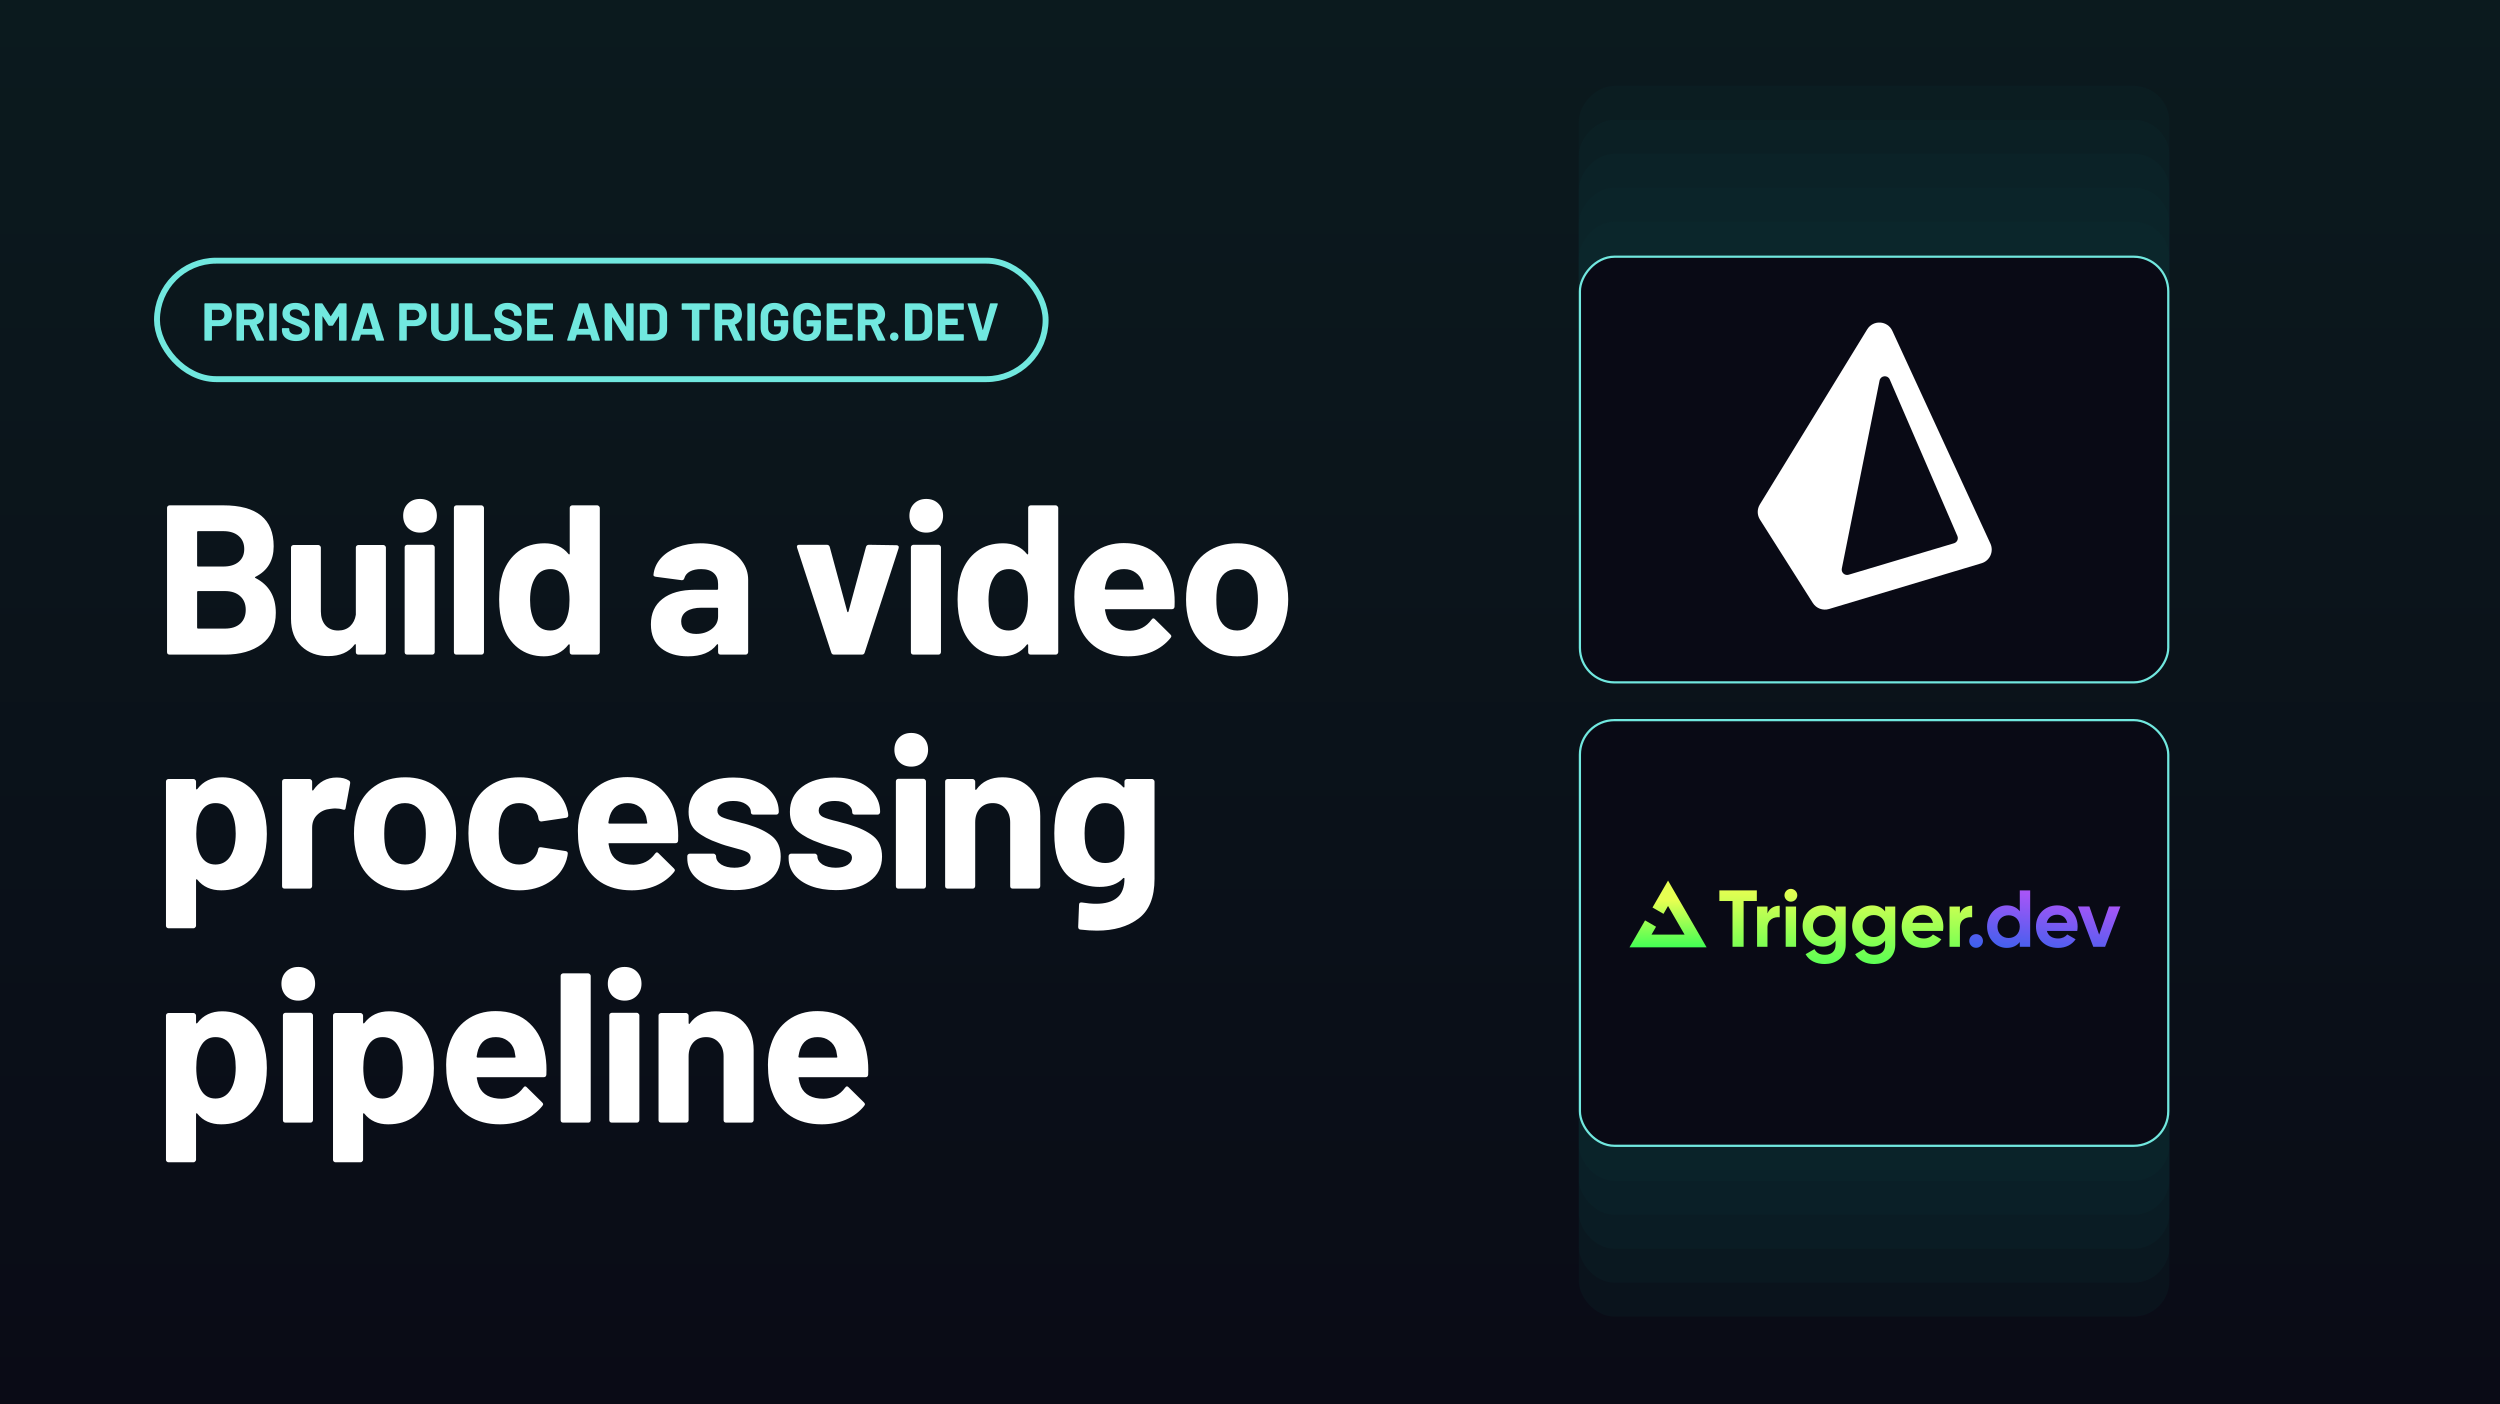 <svg xmlns="http://www.w3.org/2000/svg" width="844" height="474" fill="none" viewBox="0 0 844 474"><rect width="844" height="474" fill="url(#paint0_linear_9905_188143)"/><rect width="300" height="40" x="53" y="88" stroke="#71E8DF" stroke-width="2" rx="20"/><path fill="#71E8DF" d="M74.3 102.382C75.092 102.382 75.788 102.544 76.388 102.868C76.988 103.192 77.45 103.654 77.774 104.254C78.11 104.842 78.278 105.52 78.278 106.288C78.278 107.044 78.104 107.71 77.756 108.286C77.42 108.862 76.94 109.312 76.316 109.636C75.704 109.948 74.996 110.104 74.192 110.104H71.636C71.576 110.104 71.546 110.134 71.546 110.194V114.784C71.546 114.844 71.522 114.898 71.474 114.946C71.438 114.982 71.39 115 71.33 115H69.224C69.164 115 69.11 114.982 69.062 114.946C69.026 114.898 69.008 114.844 69.008 114.784V102.598C69.008 102.538 69.026 102.49 69.062 102.454C69.11 102.406 69.164 102.382 69.224 102.382H74.3ZM73.922 108.07C74.474 108.07 74.918 107.914 75.254 107.602C75.59 107.278 75.758 106.858 75.758 106.342C75.758 105.814 75.59 105.388 75.254 105.064C74.918 104.74 74.474 104.578 73.922 104.578H71.636C71.576 104.578 71.546 104.608 71.546 104.668V107.98C71.546 108.04 71.576 108.07 71.636 108.07H73.922ZM86.75 115C86.63 115 86.546 114.946 86.498 114.838L84.248 109.852C84.224 109.804 84.188 109.78 84.14 109.78H82.466C82.406 109.78 82.376 109.81 82.376 109.87V114.784C82.376 114.844 82.352 114.898 82.304 114.946C82.268 114.982 82.22 115 82.16 115H80.054C79.994 115 79.94 114.982 79.892 114.946C79.856 114.898 79.838 114.844 79.838 114.784V102.616C79.838 102.556 79.856 102.508 79.892 102.472C79.94 102.424 79.994 102.4 80.054 102.4H85.202C85.97 102.4 86.642 102.556 87.218 102.868C87.806 103.18 88.256 103.624 88.568 104.2C88.892 104.776 89.054 105.442 89.054 106.198C89.054 107.014 88.85 107.716 88.442 108.304C88.034 108.88 87.464 109.288 86.732 109.528C86.672 109.552 86.654 109.594 86.678 109.654L89.126 114.748C89.15 114.796 89.162 114.832 89.162 114.856C89.162 114.952 89.096 115 88.964 115H86.75ZM82.466 104.578C82.406 104.578 82.376 104.608 82.376 104.668V107.746C82.376 107.806 82.406 107.836 82.466 107.836H84.824C85.328 107.836 85.736 107.686 86.048 107.386C86.372 107.086 86.534 106.696 86.534 106.216C86.534 105.736 86.372 105.346 86.048 105.046C85.736 104.734 85.328 104.578 84.824 104.578H82.466ZM91.111 115C91.051 115 90.997 114.982 90.949 114.946C90.913 114.898 90.895 114.844 90.895 114.784V102.616C90.895 102.556 90.913 102.508 90.949 102.472C90.997 102.424 91.051 102.4 91.111 102.4H93.217C93.277 102.4 93.325 102.424 93.361 102.472C93.409 102.508 93.433 102.556 93.433 102.616V114.784C93.433 114.844 93.409 114.898 93.361 114.946C93.325 114.982 93.277 115 93.217 115H91.111ZM99.943 115.144C98.983 115.144 98.143 114.994 97.423 114.694C96.703 114.382 96.145 113.944 95.749 113.38C95.365 112.804 95.173 112.138 95.173 111.382V110.986C95.173 110.926 95.191 110.878 95.227 110.842C95.275 110.794 95.329 110.77 95.389 110.77H97.441C97.501 110.77 97.549 110.794 97.585 110.842C97.633 110.878 97.657 110.926 97.657 110.986V111.256C97.657 111.736 97.879 112.144 98.323 112.48C98.767 112.804 99.367 112.966 100.123 112.966C100.759 112.966 101.233 112.834 101.545 112.57C101.857 112.294 102.013 111.958 102.013 111.562C102.013 111.274 101.917 111.034 101.725 110.842C101.533 110.638 101.269 110.464 100.933 110.32C100.609 110.164 100.087 109.954 99.367 109.69C98.563 109.414 97.879 109.132 97.315 108.844C96.763 108.556 96.295 108.166 95.911 107.674C95.539 107.17 95.353 106.552 95.353 105.82C95.353 105.1 95.539 104.47 95.911 103.93C96.283 103.39 96.799 102.976 97.459 102.688C98.119 102.4 98.881 102.256 99.745 102.256C100.657 102.256 101.467 102.418 102.175 102.742C102.895 103.066 103.453 103.522 103.849 104.11C104.257 104.686 104.461 105.358 104.461 106.126V106.396C104.461 106.456 104.437 106.51 104.389 106.558C104.353 106.594 104.305 106.612 104.245 106.612H102.175C102.115 106.612 102.061 106.594 102.013 106.558C101.977 106.51 101.959 106.456 101.959 106.396V106.252C101.959 105.748 101.749 105.322 101.329 104.974C100.921 104.614 100.357 104.434 99.637 104.434C99.073 104.434 98.629 104.554 98.305 104.794C97.993 105.034 97.837 105.364 97.837 105.784C97.837 106.084 97.927 106.336 98.107 106.54C98.299 106.744 98.575 106.93 98.935 107.098C99.307 107.254 99.877 107.47 100.645 107.746C101.497 108.058 102.163 108.334 102.643 108.574C103.135 108.814 103.573 109.174 103.957 109.654C104.353 110.122 104.551 110.734 104.551 111.49C104.551 112.618 104.137 113.512 103.309 114.172C102.481 114.82 101.359 115.144 99.943 115.144ZM114.428 102.544C114.488 102.448 114.572 102.4 114.68 102.4H116.786C116.846 102.4 116.894 102.424 116.93 102.472C116.978 102.508 117.002 102.556 117.002 102.616V114.784C117.002 114.844 116.978 114.898 116.93 114.946C116.894 114.982 116.846 115 116.786 115H114.68C114.62 115 114.566 114.982 114.518 114.946C114.482 114.898 114.464 114.844 114.464 114.784V106.846C114.464 106.798 114.452 106.774 114.428 106.774C114.404 106.774 114.38 106.792 114.356 106.828L112.448 109.816C112.388 109.912 112.304 109.96 112.196 109.96H111.134C111.026 109.96 110.942 109.912 110.882 109.816L108.974 106.828C108.95 106.792 108.926 106.78 108.902 106.792C108.878 106.792 108.866 106.816 108.866 106.864V114.784C108.866 114.844 108.842 114.898 108.794 114.946C108.758 114.982 108.71 115 108.65 115H106.544C106.484 115 106.43 114.982 106.382 114.946C106.346 114.898 106.328 114.844 106.328 114.784V102.616C106.328 102.556 106.346 102.508 106.382 102.472C106.43 102.424 106.484 102.4 106.544 102.4H108.65C108.758 102.4 108.842 102.448 108.902 102.544L111.602 106.738C111.638 106.81 111.674 106.81 111.71 106.738L114.428 102.544ZM127.206 115C127.086 115 127.008 114.94 126.972 114.82L126.432 113.056C126.408 113.008 126.378 112.984 126.342 112.984H121.914C121.878 112.984 121.848 113.008 121.824 113.056L121.302 114.82C121.266 114.94 121.188 115 121.068 115H118.782C118.71 115 118.656 114.982 118.62 114.946C118.584 114.898 118.578 114.832 118.602 114.748L122.49 102.58C122.526 102.46 122.604 102.4 122.724 102.4H125.55C125.67 102.4 125.748 102.46 125.784 102.58L129.672 114.748C129.684 114.772 129.69 114.802 129.69 114.838C129.69 114.946 129.624 115 129.492 115H127.206ZM122.472 110.914C122.46 110.986 122.484 111.022 122.544 111.022H125.712C125.784 111.022 125.808 110.986 125.784 110.914L124.164 105.568C124.152 105.52 124.134 105.502 124.11 105.514C124.086 105.514 124.068 105.532 124.056 105.568L122.472 110.914ZM140.077 102.382C140.869 102.382 141.565 102.544 142.165 102.868C142.765 103.192 143.227 103.654 143.551 104.254C143.887 104.842 144.055 105.52 144.055 106.288C144.055 107.044 143.881 107.71 143.533 108.286C143.197 108.862 142.717 109.312 142.093 109.636C141.481 109.948 140.773 110.104 139.969 110.104H137.413C137.353 110.104 137.323 110.134 137.323 110.194V114.784C137.323 114.844 137.299 114.898 137.251 114.946C137.215 114.982 137.167 115 137.107 115H135.001C134.941 115 134.887 114.982 134.839 114.946C134.803 114.898 134.785 114.844 134.785 114.784V102.598C134.785 102.538 134.803 102.49 134.839 102.454C134.887 102.406 134.941 102.382 135.001 102.382H140.077ZM139.699 108.07C140.251 108.07 140.695 107.914 141.031 107.602C141.367 107.278 141.535 106.858 141.535 106.342C141.535 105.814 141.367 105.388 141.031 105.064C140.695 104.74 140.251 104.578 139.699 104.578H137.413C137.353 104.578 137.323 104.608 137.323 104.668V107.98C137.323 108.04 137.353 108.07 137.413 108.07H139.699ZM150.188 115.144C149.264 115.144 148.448 114.964 147.74 114.604C147.044 114.244 146.498 113.74 146.102 113.092C145.718 112.432 145.526 111.676 145.526 110.824V102.616C145.526 102.556 145.544 102.508 145.58 102.472C145.628 102.424 145.682 102.4 145.742 102.4H147.848C147.908 102.4 147.956 102.424 147.992 102.472C148.04 102.508 148.064 102.556 148.064 102.616V110.842C148.064 111.478 148.256 111.994 148.64 112.39C149.036 112.774 149.552 112.966 150.188 112.966C150.824 112.966 151.334 112.774 151.718 112.39C152.114 111.994 152.312 111.478 152.312 110.842V102.616C152.312 102.556 152.33 102.508 152.366 102.472C152.414 102.424 152.468 102.4 152.528 102.4H154.634C154.694 102.4 154.742 102.424 154.778 102.472C154.826 102.508 154.85 102.556 154.85 102.616V110.824C154.85 111.676 154.652 112.432 154.256 113.092C153.872 113.74 153.326 114.244 152.618 114.604C151.922 114.964 151.112 115.144 150.188 115.144ZM157.152 115C157.092 115 157.038 114.982 156.99 114.946C156.954 114.898 156.936 114.844 156.936 114.784V102.616C156.936 102.556 156.954 102.508 156.99 102.472C157.038 102.424 157.092 102.4 157.152 102.4H159.258C159.318 102.4 159.366 102.424 159.402 102.472C159.45 102.508 159.474 102.556 159.474 102.616V112.732C159.474 112.792 159.504 112.822 159.564 112.822H165.45C165.51 112.822 165.558 112.846 165.594 112.894C165.642 112.93 165.666 112.978 165.666 113.038V114.784C165.666 114.844 165.642 114.898 165.594 114.946C165.558 114.982 165.51 115 165.45 115H157.152ZM171.557 115.144C170.597 115.144 169.757 114.994 169.037 114.694C168.317 114.382 167.759 113.944 167.363 113.38C166.979 112.804 166.787 112.138 166.787 111.382V110.986C166.787 110.926 166.805 110.878 166.841 110.842C166.889 110.794 166.943 110.77 167.003 110.77H169.055C169.115 110.77 169.163 110.794 169.199 110.842C169.247 110.878 169.271 110.926 169.271 110.986V111.256C169.271 111.736 169.493 112.144 169.937 112.48C170.381 112.804 170.981 112.966 171.737 112.966C172.373 112.966 172.847 112.834 173.159 112.57C173.471 112.294 173.627 111.958 173.627 111.562C173.627 111.274 173.531 111.034 173.339 110.842C173.147 110.638 172.883 110.464 172.547 110.32C172.223 110.164 171.701 109.954 170.981 109.69C170.177 109.414 169.493 109.132 168.929 108.844C168.377 108.556 167.909 108.166 167.525 107.674C167.153 107.17 166.967 106.552 166.967 105.82C166.967 105.1 167.153 104.47 167.525 103.93C167.897 103.39 168.413 102.976 169.073 102.688C169.733 102.4 170.495 102.256 171.359 102.256C172.271 102.256 173.081 102.418 173.789 102.742C174.509 103.066 175.067 103.522 175.463 104.11C175.871 104.686 176.075 105.358 176.075 106.126V106.396C176.075 106.456 176.051 106.51 176.003 106.558C175.967 106.594 175.919 106.612 175.859 106.612H173.789C173.729 106.612 173.675 106.594 173.627 106.558C173.591 106.51 173.573 106.456 173.573 106.396V106.252C173.573 105.748 173.363 105.322 172.943 104.974C172.535 104.614 171.971 104.434 171.251 104.434C170.687 104.434 170.243 104.554 169.919 104.794C169.607 105.034 169.451 105.364 169.451 105.784C169.451 106.084 169.541 106.336 169.721 106.54C169.913 106.744 170.189 106.93 170.549 107.098C170.921 107.254 171.491 107.47 172.259 107.746C173.111 108.058 173.777 108.334 174.257 108.574C174.749 108.814 175.187 109.174 175.571 109.654C175.967 110.122 176.165 110.734 176.165 111.49C176.165 112.618 175.751 113.512 174.923 114.172C174.095 114.82 172.973 115.144 171.557 115.144ZM186.69 104.362C186.69 104.422 186.666 104.476 186.618 104.524C186.582 104.56 186.534 104.578 186.474 104.578H180.57C180.51 104.578 180.48 104.608 180.48 104.668V107.458C180.48 107.518 180.51 107.548 180.57 107.548H184.44C184.5 107.548 184.548 107.572 184.584 107.62C184.632 107.656 184.656 107.704 184.656 107.764V109.51C184.656 109.57 184.632 109.624 184.584 109.672C184.548 109.708 184.5 109.726 184.44 109.726H180.57C180.51 109.726 180.48 109.756 180.48 109.816V112.732C180.48 112.792 180.51 112.822 180.57 112.822H186.474C186.534 112.822 186.582 112.846 186.618 112.894C186.666 112.93 186.69 112.978 186.69 113.038V114.784C186.69 114.844 186.666 114.898 186.618 114.946C186.582 114.982 186.534 115 186.474 115H178.158C178.098 115 178.044 114.982 177.996 114.946C177.96 114.898 177.942 114.844 177.942 114.784V102.616C177.942 102.556 177.96 102.508 177.996 102.472C178.044 102.424 178.098 102.4 178.158 102.4H186.474C186.534 102.4 186.582 102.424 186.618 102.472C186.666 102.508 186.69 102.556 186.69 102.616V104.362ZM200.067 115C199.947 115 199.869 114.94 199.833 114.82L199.293 113.056C199.269 113.008 199.239 112.984 199.203 112.984H194.775C194.739 112.984 194.709 113.008 194.685 113.056L194.163 114.82C194.127 114.94 194.049 115 193.929 115H191.643C191.571 115 191.517 114.982 191.481 114.946C191.445 114.898 191.439 114.832 191.463 114.748L195.351 102.58C195.387 102.46 195.465 102.4 195.585 102.4H198.411C198.531 102.4 198.609 102.46 198.645 102.58L202.533 114.748C202.545 114.772 202.551 114.802 202.551 114.838C202.551 114.946 202.485 115 202.353 115H200.067ZM195.333 110.914C195.321 110.986 195.345 111.022 195.405 111.022H198.573C198.645 111.022 198.669 110.986 198.645 110.914L197.025 105.568C197.013 105.52 196.995 105.502 196.971 105.514C196.947 105.514 196.929 105.532 196.917 105.568L195.333 110.914ZM211.369 102.616C211.369 102.556 211.387 102.508 211.423 102.472C211.471 102.424 211.525 102.4 211.585 102.4H213.691C213.751 102.4 213.799 102.424 213.835 102.472C213.883 102.508 213.907 102.556 213.907 102.616V114.784C213.907 114.844 213.883 114.898 213.835 114.946C213.799 114.982 213.751 115 213.691 115H211.657C211.537 115 211.453 114.952 211.405 114.856L206.743 107.152C206.719 107.116 206.695 107.104 206.671 107.116C206.647 107.116 206.635 107.14 206.635 107.188L206.671 114.784C206.671 114.844 206.647 114.898 206.599 114.946C206.563 114.982 206.515 115 206.455 115H204.349C204.289 115 204.235 114.982 204.187 114.946C204.151 114.898 204.133 114.844 204.133 114.784V102.616C204.133 102.556 204.151 102.508 204.187 102.472C204.235 102.424 204.289 102.4 204.349 102.4H206.383C206.503 102.4 206.587 102.448 206.635 102.544L211.279 110.212C211.303 110.248 211.327 110.266 211.351 110.266C211.375 110.254 211.387 110.224 211.387 110.176L211.369 102.616ZM216.214 115C216.154 115 216.1 114.982 216.052 114.946C216.016 114.898 215.998 114.844 215.998 114.784V102.616C215.998 102.556 216.016 102.508 216.052 102.472C216.1 102.424 216.154 102.4 216.214 102.4H220.714C221.614 102.4 222.4 102.562 223.072 102.886C223.756 103.198 224.284 103.642 224.656 104.218C225.028 104.794 225.214 105.46 225.214 106.216V111.184C225.214 111.94 225.028 112.606 224.656 113.182C224.284 113.758 223.756 114.208 223.072 114.532C222.4 114.844 221.614 115 220.714 115H216.214ZM218.536 112.732C218.536 112.792 218.566 112.822 218.626 112.822H220.804C221.356 112.822 221.8 112.636 222.136 112.264C222.484 111.892 222.664 111.394 222.676 110.77V106.63C222.676 106.006 222.502 105.508 222.154 105.136C221.818 104.764 221.362 104.578 220.786 104.578H218.626C218.566 104.578 218.536 104.608 218.536 104.668V112.732ZM239.423 102.4C239.483 102.4 239.531 102.424 239.567 102.472C239.615 102.508 239.639 102.556 239.639 102.616V104.38C239.639 104.44 239.615 104.494 239.567 104.542C239.531 104.578 239.483 104.596 239.423 104.596H236.201C236.141 104.596 236.111 104.626 236.111 104.686V114.784C236.111 114.844 236.087 114.898 236.039 114.946C236.003 114.982 235.955 115 235.895 115H233.789C233.729 115 233.675 114.982 233.627 114.946C233.591 114.898 233.573 114.844 233.573 114.784V104.686C233.573 104.626 233.543 104.596 233.483 104.596H230.351C230.291 104.596 230.237 104.578 230.189 104.542C230.153 104.494 230.135 104.44 230.135 104.38V102.616C230.135 102.556 230.153 102.508 230.189 102.472C230.237 102.424 230.291 102.4 230.351 102.4H239.423ZM248.17 115C248.05 115 247.966 114.946 247.918 114.838L245.668 109.852C245.644 109.804 245.608 109.78 245.56 109.78H243.886C243.826 109.78 243.796 109.81 243.796 109.87V114.784C243.796 114.844 243.772 114.898 243.724 114.946C243.688 114.982 243.64 115 243.58 115H241.474C241.414 115 241.36 114.982 241.312 114.946C241.276 114.898 241.258 114.844 241.258 114.784V102.616C241.258 102.556 241.276 102.508 241.312 102.472C241.36 102.424 241.414 102.4 241.474 102.4H246.622C247.39 102.4 248.062 102.556 248.638 102.868C249.226 103.18 249.676 103.624 249.988 104.2C250.312 104.776 250.474 105.442 250.474 106.198C250.474 107.014 250.27 107.716 249.862 108.304C249.454 108.88 248.884 109.288 248.152 109.528C248.092 109.552 248.074 109.594 248.098 109.654L250.546 114.748C250.57 114.796 250.582 114.832 250.582 114.856C250.582 114.952 250.516 115 250.384 115H248.17ZM243.886 104.578C243.826 104.578 243.796 104.608 243.796 104.668V107.746C243.796 107.806 243.826 107.836 243.886 107.836H246.244C246.748 107.836 247.156 107.686 247.468 107.386C247.792 107.086 247.954 106.696 247.954 106.216C247.954 105.736 247.792 105.346 247.468 105.046C247.156 104.734 246.748 104.578 246.244 104.578H243.886ZM252.531 115C252.471 115 252.417 114.982 252.369 114.946C252.333 114.898 252.315 114.844 252.315 114.784V102.616C252.315 102.556 252.333 102.508 252.369 102.472C252.417 102.424 252.471 102.4 252.531 102.4H254.637C254.697 102.4 254.745 102.424 254.781 102.472C254.829 102.508 254.853 102.556 254.853 102.616V114.784C254.853 114.844 254.829 114.898 254.781 114.946C254.745 114.982 254.697 115 254.637 115H252.531ZM261.471 115.144C260.547 115.144 259.731 114.958 259.023 114.586C258.315 114.214 257.763 113.698 257.367 113.038C256.983 112.366 256.791 111.592 256.791 110.716V106.684C256.791 105.808 256.983 105.034 257.367 104.362C257.763 103.69 258.315 103.174 259.023 102.814C259.731 102.442 260.547 102.256 261.471 102.256C262.383 102.256 263.187 102.436 263.883 102.796C264.591 103.156 265.137 103.648 265.521 104.272C265.917 104.884 266.115 105.568 266.115 106.324V106.45C266.115 106.51 266.091 106.564 266.043 106.612C266.007 106.648 265.959 106.666 265.899 106.666H263.793C263.733 106.666 263.679 106.648 263.631 106.612C263.595 106.564 263.577 106.51 263.577 106.45V106.396C263.577 105.844 263.385 105.382 263.001 105.01C262.617 104.626 262.107 104.434 261.471 104.434C260.823 104.434 260.301 104.638 259.905 105.046C259.521 105.442 259.329 105.964 259.329 106.612V110.788C259.329 111.436 259.539 111.964 259.959 112.372C260.379 112.768 260.913 112.966 261.561 112.966C262.185 112.966 262.683 112.804 263.055 112.48C263.427 112.144 263.613 111.682 263.613 111.094V110.284C263.613 110.224 263.583 110.194 263.523 110.194H261.507C261.447 110.194 261.393 110.176 261.345 110.14C261.309 110.092 261.291 110.038 261.291 109.978V108.322C261.291 108.262 261.309 108.214 261.345 108.178C261.393 108.13 261.447 108.106 261.507 108.106H265.899C265.959 108.106 266.007 108.13 266.043 108.178C266.091 108.214 266.115 108.262 266.115 108.322V110.698C266.115 111.61 265.923 112.402 265.539 113.074C265.155 113.746 264.609 114.262 263.901 114.622C263.205 114.97 262.395 115.144 261.471 115.144ZM272.493 115.144C271.569 115.144 270.753 114.958 270.045 114.586C269.337 114.214 268.785 113.698 268.389 113.038C268.005 112.366 267.813 111.592 267.813 110.716V106.684C267.813 105.808 268.005 105.034 268.389 104.362C268.785 103.69 269.337 103.174 270.045 102.814C270.753 102.442 271.569 102.256 272.493 102.256C273.405 102.256 274.209 102.436 274.905 102.796C275.613 103.156 276.159 103.648 276.543 104.272C276.939 104.884 277.137 105.568 277.137 106.324V106.45C277.137 106.51 277.113 106.564 277.065 106.612C277.029 106.648 276.981 106.666 276.921 106.666H274.815C274.755 106.666 274.701 106.648 274.653 106.612C274.617 106.564 274.599 106.51 274.599 106.45V106.396C274.599 105.844 274.407 105.382 274.023 105.01C273.639 104.626 273.129 104.434 272.493 104.434C271.845 104.434 271.323 104.638 270.927 105.046C270.543 105.442 270.351 105.964 270.351 106.612V110.788C270.351 111.436 270.561 111.964 270.981 112.372C271.401 112.768 271.935 112.966 272.583 112.966C273.207 112.966 273.705 112.804 274.077 112.48C274.449 112.144 274.635 111.682 274.635 111.094V110.284C274.635 110.224 274.605 110.194 274.545 110.194H272.529C272.469 110.194 272.415 110.176 272.367 110.14C272.331 110.092 272.313 110.038 272.313 109.978V108.322C272.313 108.262 272.331 108.214 272.367 108.178C272.415 108.13 272.469 108.106 272.529 108.106H276.921C276.981 108.106 277.029 108.13 277.065 108.178C277.113 108.214 277.137 108.262 277.137 108.322V110.698C277.137 111.61 276.945 112.402 276.561 113.074C276.177 113.746 275.631 114.262 274.923 114.622C274.227 114.97 273.417 115.144 272.493 115.144ZM287.834 104.362C287.834 104.422 287.81 104.476 287.762 104.524C287.726 104.56 287.678 104.578 287.618 104.578H281.714C281.654 104.578 281.624 104.608 281.624 104.668V107.458C281.624 107.518 281.654 107.548 281.714 107.548H285.584C285.644 107.548 285.692 107.572 285.728 107.62C285.776 107.656 285.8 107.704 285.8 107.764V109.51C285.8 109.57 285.776 109.624 285.728 109.672C285.692 109.708 285.644 109.726 285.584 109.726H281.714C281.654 109.726 281.624 109.756 281.624 109.816V112.732C281.624 112.792 281.654 112.822 281.714 112.822H287.618C287.678 112.822 287.726 112.846 287.762 112.894C287.81 112.93 287.834 112.978 287.834 113.038V114.784C287.834 114.844 287.81 114.898 287.762 114.946C287.726 114.982 287.678 115 287.618 115H279.302C279.242 115 279.188 114.982 279.14 114.946C279.104 114.898 279.086 114.844 279.086 114.784V102.616C279.086 102.556 279.104 102.508 279.14 102.472C279.188 102.424 279.242 102.4 279.302 102.4H287.618C287.678 102.4 287.726 102.424 287.762 102.472C287.81 102.508 287.834 102.556 287.834 102.616V104.362ZM296.51 115C296.39 115 296.306 114.946 296.258 114.838L294.008 109.852C293.984 109.804 293.948 109.78 293.9 109.78H292.226C292.166 109.78 292.136 109.81 292.136 109.87V114.784C292.136 114.844 292.112 114.898 292.064 114.946C292.028 114.982 291.98 115 291.92 115H289.814C289.754 115 289.7 114.982 289.652 114.946C289.616 114.898 289.598 114.844 289.598 114.784V102.616C289.598 102.556 289.616 102.508 289.652 102.472C289.7 102.424 289.754 102.4 289.814 102.4H294.962C295.73 102.4 296.402 102.556 296.978 102.868C297.566 103.18 298.016 103.624 298.328 104.2C298.652 104.776 298.814 105.442 298.814 106.198C298.814 107.014 298.61 107.716 298.202 108.304C297.794 108.88 297.224 109.288 296.492 109.528C296.432 109.552 296.414 109.594 296.438 109.654L298.886 114.748C298.91 114.796 298.922 114.832 298.922 114.856C298.922 114.952 298.856 115 298.724 115H296.51ZM292.226 104.578C292.166 104.578 292.136 104.608 292.136 104.668V107.746C292.136 107.806 292.166 107.836 292.226 107.836H294.584C295.088 107.836 295.496 107.686 295.808 107.386C296.132 107.086 296.294 106.696 296.294 106.216C296.294 105.736 296.132 105.346 295.808 105.046C295.496 104.734 295.088 104.578 294.584 104.578H292.226ZM301.897 115.072C301.489 115.072 301.147 114.94 300.871 114.676C300.607 114.4 300.475 114.058 300.475 113.65C300.475 113.23 300.607 112.888 300.871 112.624C301.135 112.36 301.477 112.228 301.897 112.228C302.317 112.228 302.659 112.36 302.923 112.624C303.187 112.888 303.319 113.23 303.319 113.65C303.319 114.058 303.181 114.4 302.905 114.676C302.641 114.94 302.305 115.072 301.897 115.072ZM305.722 115C305.662 115 305.608 114.982 305.56 114.946C305.524 114.898 305.506 114.844 305.506 114.784V102.616C305.506 102.556 305.524 102.508 305.56 102.472C305.608 102.424 305.662 102.4 305.722 102.4H310.222C311.122 102.4 311.908 102.562 312.58 102.886C313.264 103.198 313.792 103.642 314.164 104.218C314.536 104.794 314.722 105.46 314.722 106.216V111.184C314.722 111.94 314.536 112.606 314.164 113.182C313.792 113.758 313.264 114.208 312.58 114.532C311.908 114.844 311.122 115 310.222 115H305.722ZM308.044 112.732C308.044 112.792 308.074 112.822 308.134 112.822H310.312C310.864 112.822 311.308 112.636 311.644 112.264C311.992 111.892 312.172 111.394 312.184 110.77V106.63C312.184 106.006 312.01 105.508 311.662 105.136C311.326 104.764 310.87 104.578 310.294 104.578H308.134C308.074 104.578 308.044 104.608 308.044 104.668V112.732ZM325.381 104.362C325.381 104.422 325.357 104.476 325.309 104.524C325.273 104.56 325.225 104.578 325.165 104.578H319.261C319.201 104.578 319.171 104.608 319.171 104.668V107.458C319.171 107.518 319.201 107.548 319.261 107.548H323.131C323.191 107.548 323.239 107.572 323.275 107.62C323.323 107.656 323.347 107.704 323.347 107.764V109.51C323.347 109.57 323.323 109.624 323.275 109.672C323.239 109.708 323.191 109.726 323.131 109.726H319.261C319.201 109.726 319.171 109.756 319.171 109.816V112.732C319.171 112.792 319.201 112.822 319.261 112.822H325.165C325.225 112.822 325.273 112.846 325.309 112.894C325.357 112.93 325.381 112.978 325.381 113.038V114.784C325.381 114.844 325.357 114.898 325.309 114.946C325.273 114.982 325.225 115 325.165 115H316.849C316.789 115 316.735 114.982 316.687 114.946C316.651 114.898 316.633 114.844 316.633 114.784V102.616C316.633 102.556 316.651 102.508 316.687 102.472C316.735 102.424 316.789 102.4 316.849 102.4H325.165C325.225 102.4 325.273 102.424 325.309 102.472C325.357 102.508 325.381 102.556 325.381 102.616V104.362ZM330.598 115C330.478 115 330.4 114.94 330.364 114.82L326.656 102.652L326.638 102.58C326.638 102.46 326.704 102.4 326.836 102.4H329.104C329.236 102.4 329.32 102.46 329.356 102.58L331.75 111.364C331.762 111.4 331.78 111.418 331.804 111.418C331.828 111.418 331.846 111.4 331.858 111.364L334.216 102.58C334.252 102.46 334.336 102.4 334.468 102.4H336.682C336.754 102.4 336.808 102.424 336.844 102.472C336.88 102.52 336.886 102.58 336.862 102.652L333.1 114.82C333.064 114.94 332.986 115 332.866 115H330.598Z"/><path fill="#fff" d="M86.272 194.72C85.984 194.864 85.984 195.008 86.272 195.152C90.832 197.504 93.112 201.416 93.112 206.888C93.112 211.544 91.528 215.072 88.36 217.472C85.192 219.824 81.04 221 75.904 221H57.256C57.016 221 56.8 220.928 56.608 220.784C56.464 220.592 56.392 220.376 56.392 220.136V171.464C56.392 171.224 56.464 171.032 56.608 170.888C56.8 170.696 57.016 170.6 57.256 170.6H75.328C86.704 170.6 92.392 175.208 92.392 184.424C92.392 189.224 90.352 192.656 86.272 194.72ZM66.904 179.312C66.664 179.312 66.544 179.432 66.544 179.672V190.904C66.544 191.144 66.664 191.264 66.904 191.264H75.328C77.584 191.264 79.336 190.736 80.584 189.68C81.832 188.624 82.456 187.184 82.456 185.36C82.456 183.488 81.832 182.024 80.584 180.968C79.336 179.864 77.584 179.312 75.328 179.312H66.904ZM75.904 212.216C78.112 212.216 79.84 211.664 81.088 210.56C82.336 209.408 82.96 207.848 82.96 205.88C82.96 203.912 82.336 202.376 81.088 201.272C79.84 200.12 78.088 199.544 75.832 199.544H66.904C66.664 199.544 66.544 199.664 66.544 199.904V211.856C66.544 212.096 66.664 212.216 66.904 212.216H75.904ZM120.131 184.856C120.131 184.616 120.203 184.424 120.347 184.28C120.539 184.088 120.755 183.992 120.995 183.992H129.419C129.659 183.992 129.851 184.088 129.995 184.28C130.187 184.424 130.283 184.616 130.283 184.856V220.136C130.283 220.376 130.187 220.592 129.995 220.784C129.851 220.928 129.659 221 129.419 221H120.995C120.755 221 120.539 220.928 120.347 220.784C120.203 220.592 120.131 220.376 120.131 220.136V217.688C120.131 217.544 120.083 217.472 119.987 217.472C119.891 217.424 119.795 217.472 119.699 217.616C117.779 220.208 114.803 221.504 110.771 221.504C107.123 221.504 104.123 220.4 101.771 218.192C99.419 215.984 98.243 212.888 98.243 208.904V184.856C98.243 184.616 98.315 184.424 98.459 184.28C98.651 184.088 98.867 183.992 99.107 183.992H107.459C107.699 183.992 107.891 184.088 108.035 184.28C108.227 184.424 108.323 184.616 108.323 184.856V206.384C108.323 208.304 108.827 209.864 109.835 211.064C110.891 212.264 112.331 212.864 114.155 212.864C115.787 212.864 117.131 212.384 118.187 211.424C119.243 210.416 119.891 209.12 120.131 207.536V184.856ZM141.797 179.816C140.165 179.816 138.797 179.288 137.693 178.232C136.637 177.128 136.109 175.76 136.109 174.128C136.109 172.448 136.637 171.08 137.693 170.024C138.749 168.968 140.117 168.44 141.797 168.44C143.477 168.44 144.845 168.968 145.901 170.024C146.957 171.08 147.485 172.448 147.485 174.128C147.485 175.76 146.933 177.128 145.829 178.232C144.773 179.288 143.429 179.816 141.797 179.816ZM137.477 221C137.237 221 137.021 220.928 136.829 220.784C136.685 220.592 136.613 220.376 136.613 220.136V184.784C136.613 184.544 136.685 184.352 136.829 184.208C137.021 184.016 137.237 183.92 137.477 183.92H145.901C146.141 183.92 146.333 184.016 146.477 184.208C146.669 184.352 146.765 184.544 146.765 184.784V220.136C146.765 220.376 146.669 220.592 146.477 220.784C146.333 220.928 146.141 221 145.901 221H137.477ZM154.101 221C153.861 221 153.645 220.928 153.453 220.784C153.309 220.592 153.237 220.376 153.237 220.136V171.464C153.237 171.224 153.309 171.032 153.453 170.888C153.645 170.696 153.861 170.6 154.101 170.6H162.525C162.765 170.6 162.957 170.696 163.101 170.888C163.293 171.032 163.389 171.224 163.389 171.464V220.136C163.389 220.376 163.293 220.592 163.101 220.784C162.957 220.928 162.765 221 162.525 221H154.101ZM192.343 171.464C192.343 171.224 192.415 171.032 192.559 170.888C192.751 170.696 192.967 170.6 193.207 170.6H201.631C201.871 170.6 202.063 170.696 202.207 170.888C202.399 171.032 202.495 171.224 202.495 171.464V220.136C202.495 220.376 202.399 220.592 202.207 220.784C202.063 220.928 201.871 221 201.631 221H193.207C192.967 221 192.751 220.928 192.559 220.784C192.415 220.592 192.343 220.376 192.343 220.136V217.76C192.343 217.616 192.295 217.544 192.199 217.544C192.103 217.496 192.007 217.52 191.911 217.616C189.895 220.256 187.135 221.576 183.631 221.576C180.271 221.576 177.367 220.64 174.919 218.768C172.519 216.896 170.791 214.328 169.735 211.064C168.919 208.568 168.511 205.664 168.511 202.352C168.511 198.944 168.943 195.968 169.807 193.424C170.911 190.352 172.639 187.928 174.991 186.152C177.391 184.328 180.343 183.416 183.847 183.416C187.303 183.416 189.991 184.616 191.911 187.016C192.007 187.16 192.103 187.208 192.199 187.16C192.295 187.112 192.343 187.016 192.343 186.872V171.464ZM190.831 209.768C191.791 207.992 192.271 205.568 192.271 202.496C192.271 199.28 191.743 196.76 190.687 194.936C189.583 193.064 187.975 192.128 185.863 192.128C183.607 192.128 181.903 193.064 180.751 194.936C179.551 196.808 178.951 199.352 178.951 202.568C178.951 205.448 179.455 207.848 180.463 209.768C181.663 211.832 183.439 212.864 185.791 212.864C187.951 212.864 189.631 211.832 190.831 209.768ZM236.45 183.416C239.57 183.416 242.354 183.968 244.802 185.072C247.25 186.128 249.146 187.592 250.49 189.464C251.882 191.336 252.578 193.424 252.578 195.728V220.136C252.578 220.376 252.482 220.592 252.29 220.784C252.146 220.928 251.954 221 251.714 221H243.29C243.05 221 242.834 220.928 242.642 220.784C242.498 220.592 242.426 220.376 242.426 220.136V217.76C242.426 217.616 242.378 217.52 242.282 217.472C242.186 217.424 242.09 217.472 241.994 217.616C239.978 220.256 236.738 221.576 232.274 221.576C228.53 221.576 225.506 220.664 223.202 218.84C220.898 217.016 219.746 214.328 219.746 210.776C219.746 207.08 221.042 204.224 223.634 202.208C226.226 200.144 229.922 199.112 234.722 199.112H242.066C242.306 199.112 242.426 198.992 242.426 198.752V197.168C242.426 195.584 241.946 194.36 240.986 193.496C240.026 192.584 238.586 192.128 236.666 192.128C235.178 192.128 233.93 192.392 232.922 192.92C231.962 193.448 231.338 194.192 231.05 195.152C230.906 195.68 230.594 195.92 230.114 195.872L221.402 194.72C220.826 194.624 220.562 194.408 220.61 194.072C220.802 192.056 221.594 190.232 222.986 188.6C224.426 186.968 226.298 185.696 228.602 184.784C230.954 183.872 233.57 183.416 236.45 183.416ZM235.01 214.016C237.074 214.016 238.826 213.464 240.266 212.36C241.706 211.256 242.426 209.84 242.426 208.112V205.52C242.426 205.28 242.306 205.16 242.066 205.16H236.882C234.722 205.16 233.018 205.568 231.77 206.384C230.57 207.2 229.97 208.352 229.97 209.84C229.97 211.136 230.426 212.168 231.338 212.936C232.25 213.656 233.474 214.016 235.01 214.016ZM281.559 221C281.079 221 280.767 220.76 280.623 220.28L269.103 184.928C269.055 184.832 269.031 184.712 269.031 184.568C269.031 184.136 269.295 183.92 269.823 183.92H279.111C279.639 183.92 279.975 184.16 280.119 184.64L286.023 206.456C286.071 206.6 286.143 206.672 286.239 206.672C286.335 206.672 286.407 206.6 286.455 206.456L292.359 184.64C292.503 184.16 292.839 183.92 293.367 183.92L302.655 184.064C302.943 184.064 303.159 184.16 303.303 184.352C303.447 184.496 303.471 184.736 303.375 185.072L291.927 220.28C291.783 220.76 291.471 221 290.991 221H281.559ZM312.701 179.816C311.069 179.816 309.701 179.288 308.597 178.232C307.541 177.128 307.013 175.76 307.013 174.128C307.013 172.448 307.541 171.08 308.597 170.024C309.653 168.968 311.021 168.44 312.701 168.44C314.381 168.44 315.749 168.968 316.805 170.024C317.861 171.08 318.389 172.448 318.389 174.128C318.389 175.76 317.837 177.128 316.733 178.232C315.677 179.288 314.333 179.816 312.701 179.816ZM308.381 221C308.141 221 307.925 220.928 307.733 220.784C307.589 220.592 307.517 220.376 307.517 220.136V184.784C307.517 184.544 307.589 184.352 307.733 184.208C307.925 184.016 308.141 183.92 308.381 183.92H316.805C317.045 183.92 317.237 184.016 317.381 184.208C317.573 184.352 317.669 184.544 317.669 184.784V220.136C317.669 220.376 317.573 220.592 317.381 220.784C317.237 220.928 317.045 221 316.805 221H308.381ZM347.109 171.464C347.109 171.224 347.181 171.032 347.325 170.888C347.517 170.696 347.733 170.6 347.973 170.6H356.397C356.637 170.6 356.829 170.696 356.973 170.888C357.165 171.032 357.261 171.224 357.261 171.464V220.136C357.261 220.376 357.165 220.592 356.973 220.784C356.829 220.928 356.637 221 356.397 221H347.973C347.733 221 347.517 220.928 347.325 220.784C347.181 220.592 347.109 220.376 347.109 220.136V217.76C347.109 217.616 347.061 217.544 346.965 217.544C346.869 217.496 346.773 217.52 346.677 217.616C344.661 220.256 341.901 221.576 338.397 221.576C335.037 221.576 332.133 220.64 329.685 218.768C327.285 216.896 325.557 214.328 324.501 211.064C323.685 208.568 323.277 205.664 323.277 202.352C323.277 198.944 323.709 195.968 324.573 193.424C325.677 190.352 327.405 187.928 329.757 186.152C332.157 184.328 335.109 183.416 338.613 183.416C342.069 183.416 344.757 184.616 346.677 187.016C346.773 187.16 346.869 187.208 346.965 187.16C347.061 187.112 347.109 187.016 347.109 186.872V171.464ZM345.597 209.768C346.557 207.992 347.037 205.568 347.037 202.496C347.037 199.28 346.509 196.76 345.453 194.936C344.349 193.064 342.741 192.128 340.629 192.128C338.373 192.128 336.669 193.064 335.517 194.936C334.317 196.808 333.717 199.352 333.717 202.568C333.717 205.448 334.221 207.848 335.229 209.768C336.429 211.832 338.205 212.864 340.557 212.864C342.717 212.864 344.397 211.832 345.597 209.768ZM396.242 198.68C396.53 200.504 396.626 202.544 396.53 204.8C396.482 205.376 396.17 205.664 395.594 205.664H373.346C373.058 205.664 372.962 205.784 373.058 206.024C373.202 206.984 373.466 207.944 373.85 208.904C375.098 211.592 377.642 212.936 381.482 212.936C384.554 212.888 386.978 211.64 388.754 209.192C388.946 208.904 389.162 208.76 389.402 208.76C389.546 208.76 389.714 208.856 389.906 209.048L395.09 214.16C395.33 214.4 395.45 214.616 395.45 214.808C395.45 214.904 395.354 215.096 395.162 215.384C393.578 217.352 391.538 218.888 389.042 219.992C386.546 221.048 383.81 221.576 380.834 221.576C376.706 221.576 373.202 220.64 370.322 218.768C367.49 216.896 365.45 214.28 364.202 210.92C363.194 208.52 362.69 205.376 362.69 201.488C362.69 198.848 363.05 196.52 363.77 194.504C364.874 191.096 366.794 188.384 369.53 186.368C372.314 184.352 375.602 183.344 379.394 183.344C384.194 183.344 388.034 184.736 390.914 187.52C393.842 190.304 395.618 194.024 396.242 198.68ZM379.466 192.128C376.442 192.128 374.45 193.544 373.49 196.376C373.298 197 373.13 197.768 372.986 198.68C372.986 198.92 373.106 199.04 373.346 199.04H385.802C386.09 199.04 386.186 198.92 386.09 198.68C385.85 197.288 385.73 196.616 385.73 196.664C385.298 195.224 384.53 194.12 383.426 193.352C382.37 192.536 381.05 192.128 379.466 192.128ZM417.691 221.576C413.659 221.576 410.203 220.52 407.323 218.408C404.443 216.296 402.475 213.416 401.419 209.768C400.747 207.512 400.411 205.064 400.411 202.424C400.411 199.592 400.747 197.048 401.419 194.792C402.523 191.24 404.515 188.456 407.395 186.44C410.275 184.424 413.731 183.416 417.763 183.416C421.699 183.416 425.059 184.424 427.843 186.44C430.627 188.408 432.595 191.168 433.747 194.72C434.515 197.12 434.899 199.64 434.899 202.28C434.899 204.872 434.563 207.296 433.891 209.552C432.835 213.296 430.867 216.248 427.987 218.408C425.155 220.52 421.723 221.576 417.691 221.576ZM417.691 212.864C419.275 212.864 420.619 212.384 421.723 211.424C422.827 210.464 423.619 209.144 424.099 207.464C424.483 205.928 424.675 204.248 424.675 202.424C424.675 200.408 424.483 198.704 424.099 197.312C423.571 195.68 422.755 194.408 421.651 193.496C420.547 192.584 419.203 192.128 417.619 192.128C415.987 192.128 414.619 192.584 413.515 193.496C412.459 194.408 411.691 195.68 411.211 197.312C410.827 198.464 410.635 200.168 410.635 202.424C410.635 204.584 410.803 206.264 411.139 207.464C411.619 209.144 412.411 210.464 413.515 211.424C414.667 212.384 416.059 212.864 417.691 212.864ZM88.792 272.928C89.656 275.376 90.088 278.256 90.088 281.568C90.088 284.88 89.632 287.88 88.72 290.568C87.616 293.64 85.864 296.088 83.464 297.912C81.112 299.688 78.184 300.576 74.68 300.576C71.224 300.576 68.536 299.376 66.616 296.976C66.52 296.832 66.424 296.784 66.328 296.832C66.232 296.88 66.184 296.976 66.184 297.12V312.528C66.184 312.768 66.088 312.96 65.896 313.104C65.752 313.296 65.56 313.392 65.32 313.392H56.896C56.656 313.392 56.44 313.296 56.248 313.104C56.104 312.96 56.032 312.768 56.032 312.528V263.856C56.032 263.616 56.104 263.424 56.248 263.28C56.44 263.088 56.656 262.992 56.896 262.992H65.32C65.56 262.992 65.752 263.088 65.896 263.28C66.088 263.424 66.184 263.616 66.184 263.856V266.232C66.184 266.376 66.232 266.472 66.328 266.52C66.424 266.52 66.52 266.472 66.616 266.376C68.632 263.736 71.416 262.416 74.968 262.416C78.28 262.416 81.136 263.352 83.536 265.224C85.984 267.048 87.736 269.616 88.792 272.928ZM77.776 289.056C78.976 287.184 79.576 284.64 79.576 281.424C79.576 278.4 79.072 276 78.064 274.224C76.96 272.16 75.184 271.128 72.736 271.128C70.528 271.128 68.872 272.16 67.768 274.224C66.76 275.952 66.256 278.376 66.256 281.496C66.256 284.712 66.784 287.208 67.84 288.984C68.944 290.904 70.576 291.864 72.736 291.864C74.896 291.864 76.576 290.928 77.776 289.056ZM113.658 262.488C115.386 262.488 116.754 262.824 117.762 263.496C118.146 263.688 118.29 264.048 118.194 264.576L116.682 272.784C116.634 273.36 116.298 273.528 115.674 273.288C114.954 273.048 114.114 272.928 113.154 272.928C112.77 272.928 112.242 272.976 111.57 273.072C109.842 273.216 108.378 273.864 107.178 275.016C105.978 276.12 105.378 277.608 105.378 279.48V299.136C105.378 299.376 105.282 299.592 105.09 299.784C104.946 299.928 104.754 300 104.514 300H96.09C95.85 300 95.634 299.928 95.442 299.784C95.298 299.592 95.226 299.376 95.226 299.136V263.856C95.226 263.616 95.298 263.424 95.442 263.28C95.634 263.088 95.85 262.992 96.09 262.992H104.514C104.754 262.992 104.946 263.088 105.09 263.28C105.282 263.424 105.378 263.616 105.378 263.856V266.592C105.378 266.736 105.426 266.832 105.522 266.88C105.618 266.928 105.69 266.904 105.738 266.808C107.706 263.928 110.346 262.488 113.658 262.488ZM136.778 300.576C132.746 300.576 129.29 299.52 126.41 297.408C123.53 295.296 121.562 292.416 120.506 288.768C119.834 286.512 119.498 284.064 119.498 281.424C119.498 278.592 119.834 276.048 120.506 273.792C121.61 270.24 123.602 267.456 126.482 265.44C129.362 263.424 132.818 262.416 136.85 262.416C140.786 262.416 144.146 263.424 146.93 265.44C149.714 267.408 151.682 270.168 152.834 273.72C153.602 276.12 153.986 278.64 153.986 281.28C153.986 283.872 153.65 286.296 152.978 288.552C151.922 292.296 149.954 295.248 147.074 297.408C144.242 299.52 140.81 300.576 136.778 300.576ZM136.778 291.864C138.362 291.864 139.706 291.384 140.81 290.424C141.914 289.464 142.706 288.144 143.186 286.464C143.57 284.928 143.762 283.248 143.762 281.424C143.762 279.408 143.57 277.704 143.186 276.312C142.658 274.68 141.842 273.408 140.738 272.496C139.634 271.584 138.29 271.128 136.706 271.128C135.074 271.128 133.706 271.584 132.602 272.496C131.546 273.408 130.778 274.68 130.298 276.312C129.914 277.464 129.722 279.168 129.722 281.424C129.722 283.584 129.89 285.264 130.226 286.464C130.706 288.144 131.498 289.464 132.602 290.424C133.754 291.384 135.146 291.864 136.778 291.864ZM175.344 300.576C171.504 300.576 168.168 299.616 165.336 297.696C162.552 295.776 160.56 293.136 159.36 289.776C158.544 287.376 158.136 284.544 158.136 281.28C158.136 278.064 158.544 275.28 159.36 272.928C160.512 269.664 162.504 267.096 165.336 265.224C168.168 263.352 171.504 262.416 175.344 262.416C179.184 262.416 182.544 263.376 185.424 265.296C188.352 267.216 190.296 269.64 191.256 272.568C191.64 273.72 191.832 274.584 191.832 275.16V275.304C191.832 275.736 191.592 276 191.112 276.096L182.832 277.32H182.688C182.256 277.32 181.968 277.08 181.824 276.6L181.608 275.448C181.272 274.2 180.528 273.168 179.376 272.352C178.224 271.536 176.856 271.128 175.272 271.128C173.736 271.128 172.44 271.512 171.384 272.28C170.328 273.048 169.584 274.104 169.152 275.448C168.624 276.888 168.36 278.856 168.36 281.352C168.36 283.848 168.6 285.816 169.08 287.256C169.512 288.696 170.256 289.824 171.312 290.64C172.416 291.456 173.736 291.864 175.272 291.864C176.76 291.864 178.056 291.48 179.16 290.712C180.312 289.896 181.104 288.792 181.536 287.4C181.584 287.304 181.608 287.16 181.608 286.968C181.656 286.92 181.68 286.848 181.68 286.752C181.728 286.176 182.064 285.936 182.688 286.032L190.968 287.328C191.448 287.424 191.688 287.688 191.688 288.12C191.688 288.504 191.544 289.224 191.256 290.28C190.248 293.496 188.28 296.016 185.352 297.84C182.472 299.664 179.136 300.576 175.344 300.576ZM228.642 277.68C228.93 279.504 229.026 281.544 228.93 283.8C228.882 284.376 228.57 284.664 227.994 284.664H205.746C205.458 284.664 205.362 284.784 205.458 285.024C205.602 285.984 205.866 286.944 206.25 287.904C207.498 290.592 210.042 291.936 213.882 291.936C216.954 291.888 219.378 290.64 221.154 288.192C221.346 287.904 221.562 287.76 221.802 287.76C221.946 287.76 222.114 287.856 222.306 288.048L227.49 293.16C227.73 293.4 227.85 293.616 227.85 293.808C227.85 293.904 227.754 294.096 227.562 294.384C225.978 296.352 223.938 297.888 221.442 298.992C218.946 300.048 216.21 300.576 213.234 300.576C209.106 300.576 205.602 299.64 202.722 297.768C199.89 295.896 197.85 293.28 196.602 289.92C195.594 287.52 195.09 284.376 195.09 280.488C195.09 277.848 195.45 275.52 196.17 273.504C197.274 270.096 199.194 267.384 201.93 265.368C204.714 263.352 208.002 262.344 211.794 262.344C216.594 262.344 220.434 263.736 223.314 266.52C226.242 269.304 228.018 273.024 228.642 277.68ZM211.866 271.128C208.842 271.128 206.85 272.544 205.89 275.376C205.698 276 205.53 276.768 205.386 277.68C205.386 277.92 205.506 278.04 205.746 278.04H218.202C218.49 278.04 218.586 277.92 218.49 277.68C218.25 276.288 218.13 275.616 218.13 275.664C217.698 274.224 216.93 273.12 215.826 272.352C214.77 271.536 213.45 271.128 211.866 271.128ZM248.015 300.504C244.799 300.504 241.991 300.048 239.591 299.136C237.191 298.224 235.319 296.952 233.975 295.32C232.679 293.688 232.031 291.84 232.031 289.776V289.056C232.031 288.816 232.103 288.624 232.247 288.48C232.439 288.288 232.655 288.192 232.895 288.192H240.887C241.127 288.192 241.319 288.288 241.463 288.48C241.655 288.624 241.751 288.816 241.751 289.056V289.128C241.751 290.184 242.327 291.096 243.479 291.864C244.679 292.584 246.167 292.944 247.943 292.944C249.575 292.944 250.895 292.632 251.903 292.008C252.911 291.336 253.415 290.52 253.415 289.56C253.415 288.696 252.983 288.048 252.119 287.616C251.255 287.184 249.839 286.728 247.871 286.248C245.615 285.672 243.839 285.12 242.543 284.592C239.471 283.536 237.023 282.24 235.199 280.704C233.375 279.168 232.463 276.96 232.463 274.08C232.463 270.528 233.831 267.72 236.567 265.656C239.351 263.544 243.023 262.488 247.583 262.488C250.655 262.488 253.343 262.992 255.647 264C257.951 264.96 259.727 266.328 260.975 268.104C262.271 269.88 262.919 271.896 262.919 274.152C262.919 274.392 262.823 274.608 262.631 274.8C262.487 274.944 262.295 275.016 262.055 275.016H254.351C254.111 275.016 253.895 274.944 253.703 274.8C253.559 274.608 253.487 274.392 253.487 274.152C253.487 273.096 252.935 272.208 251.831 271.488C250.775 270.768 249.359 270.408 247.583 270.408C245.999 270.408 244.703 270.696 243.695 271.272C242.687 271.848 242.183 272.64 242.183 273.648C242.183 274.608 242.663 275.328 243.623 275.808C244.631 276.288 246.287 276.792 248.591 277.32C249.119 277.464 249.719 277.632 250.391 277.824C251.063 277.968 251.783 278.16 252.551 278.4C255.959 279.408 258.647 280.704 260.615 282.288C262.583 283.872 263.567 286.176 263.567 289.2C263.567 292.752 262.151 295.536 259.319 297.552C256.535 299.52 252.767 300.504 248.015 300.504ZM282.223 300.504C279.007 300.504 276.199 300.048 273.799 299.136C271.399 298.224 269.527 296.952 268.183 295.32C266.887 293.688 266.239 291.84 266.239 289.776V289.056C266.239 288.816 266.311 288.624 266.455 288.48C266.647 288.288 266.863 288.192 267.103 288.192H275.095C275.335 288.192 275.527 288.288 275.671 288.48C275.863 288.624 275.959 288.816 275.959 289.056V289.128C275.959 290.184 276.535 291.096 277.687 291.864C278.887 292.584 280.375 292.944 282.151 292.944C283.783 292.944 285.103 292.632 286.111 292.008C287.119 291.336 287.623 290.52 287.623 289.56C287.623 288.696 287.191 288.048 286.327 287.616C285.463 287.184 284.047 286.728 282.079 286.248C279.823 285.672 278.047 285.12 276.751 284.592C273.679 283.536 271.231 282.24 269.407 280.704C267.583 279.168 266.671 276.96 266.671 274.08C266.671 270.528 268.039 267.72 270.775 265.656C273.559 263.544 277.231 262.488 281.791 262.488C284.863 262.488 287.551 262.992 289.855 264C292.159 264.96 293.935 266.328 295.183 268.104C296.479 269.88 297.127 271.896 297.127 274.152C297.127 274.392 297.031 274.608 296.839 274.8C296.695 274.944 296.503 275.016 296.263 275.016H288.559C288.319 275.016 288.103 274.944 287.911 274.8C287.767 274.608 287.695 274.392 287.695 274.152C287.695 273.096 287.143 272.208 286.039 271.488C284.983 270.768 283.567 270.408 281.791 270.408C280.207 270.408 278.911 270.696 277.903 271.272C276.895 271.848 276.391 272.64 276.391 273.648C276.391 274.608 276.871 275.328 277.831 275.808C278.839 276.288 280.495 276.792 282.799 277.32C283.327 277.464 283.927 277.632 284.599 277.824C285.271 277.968 285.991 278.16 286.759 278.4C290.167 279.408 292.855 280.704 294.823 282.288C296.791 283.872 297.775 286.176 297.775 289.2C297.775 292.752 296.359 295.536 293.527 297.552C290.743 299.52 286.975 300.504 282.223 300.504ZM307.636 258.816C306.004 258.816 304.636 258.288 303.532 257.232C302.476 256.128 301.948 254.76 301.948 253.128C301.948 251.448 302.476 250.08 303.532 249.024C304.588 247.968 305.956 247.44 307.636 247.44C309.316 247.44 310.684 247.968 311.74 249.024C312.796 250.08 313.324 251.448 313.324 253.128C313.324 254.76 312.772 256.128 311.668 257.232C310.612 258.288 309.268 258.816 307.636 258.816ZM303.316 300C303.076 300 302.86 299.928 302.668 299.784C302.524 299.592 302.452 299.376 302.452 299.136V263.784C302.452 263.544 302.524 263.352 302.668 263.208C302.86 263.016 303.076 262.92 303.316 262.92H311.74C311.98 262.92 312.172 263.016 312.316 263.208C312.508 263.352 312.604 263.544 312.604 263.784V299.136C312.604 299.376 312.508 299.592 312.316 299.784C312.172 299.928 311.98 300 311.74 300H303.316ZM338.372 262.416C342.212 262.416 345.308 263.592 347.66 265.944C350.012 268.296 351.188 271.488 351.188 275.52V299.136C351.188 299.376 351.092 299.592 350.9 299.784C350.756 299.928 350.564 300 350.324 300H341.9C341.66 300 341.444 299.928 341.252 299.784C341.108 299.592 341.036 299.376 341.036 299.136V277.608C341.036 275.688 340.484 274.128 339.38 272.928C338.324 271.728 336.908 271.128 335.132 271.128C333.356 271.128 331.916 271.728 330.812 272.928C329.756 274.128 329.228 275.688 329.228 277.608V299.136C329.228 299.376 329.132 299.592 328.94 299.784C328.796 299.928 328.604 300 328.364 300H319.94C319.7 300 319.484 299.928 319.292 299.784C319.148 299.592 319.076 299.376 319.076 299.136V263.856C319.076 263.616 319.148 263.424 319.292 263.28C319.484 263.088 319.7 262.992 319.94 262.992H328.364C328.604 262.992 328.796 263.088 328.94 263.28C329.132 263.424 329.228 263.616 329.228 263.856V266.376C329.228 266.52 329.276 266.616 329.372 266.664C329.468 266.712 329.54 266.688 329.588 266.592C331.556 263.808 334.484 262.416 338.372 262.416ZM379.619 263.856C379.619 263.616 379.691 263.424 379.835 263.28C380.027 263.088 380.243 262.992 380.483 262.992H388.907C389.147 262.992 389.339 263.088 389.483 263.28C389.675 263.424 389.771 263.616 389.771 263.856V296.688C389.771 302.976 387.947 307.464 384.299 310.152C380.699 312.84 376.043 314.184 370.331 314.184C368.651 314.184 366.779 314.064 364.715 313.824C364.235 313.776 363.995 313.464 363.995 312.888L364.283 305.472C364.283 304.848 364.619 304.584 365.291 304.68C367.019 304.968 368.603 305.112 370.043 305.112C373.115 305.112 375.467 304.44 377.099 303.096C378.779 301.752 379.619 299.592 379.619 296.616C379.619 296.472 379.571 296.4 379.475 296.4C379.379 296.352 379.283 296.376 379.187 296.472C377.363 298.44 374.699 299.424 371.195 299.424C368.075 299.424 365.195 298.68 362.555 297.192C359.963 295.656 358.115 293.208 357.011 289.848C356.291 287.64 355.931 284.784 355.931 281.28C355.931 277.536 356.363 274.488 357.227 272.136C358.235 269.208 359.939 266.856 362.339 265.08C364.739 263.304 367.523 262.416 370.691 262.416C374.387 262.416 377.219 263.52 379.187 265.728C379.283 265.824 379.379 265.872 379.475 265.872C379.571 265.824 379.619 265.728 379.619 265.584V263.856ZM379.043 287.112C379.427 285.672 379.619 283.704 379.619 281.208C379.619 279.72 379.571 278.568 379.475 277.752C379.379 276.936 379.211 276.168 378.971 275.448C378.539 274.152 377.819 273.12 376.811 272.352C375.803 271.536 374.555 271.128 373.067 271.128C371.627 271.128 370.403 271.536 369.395 272.352C368.387 273.12 367.643 274.152 367.163 275.448C366.491 276.888 366.155 278.832 366.155 281.28C366.155 283.968 366.443 285.888 367.019 287.04C367.451 288.336 368.195 289.392 369.251 290.208C370.355 290.976 371.651 291.36 373.139 291.36C374.675 291.36 375.947 290.976 376.955 290.208C377.963 289.392 378.659 288.36 379.043 287.112ZM88.792 351.928C89.656 354.376 90.088 357.256 90.088 360.568C90.088 363.88 89.632 366.88 88.72 369.568C87.616 372.64 85.864 375.088 83.464 376.912C81.112 378.688 78.184 379.576 74.68 379.576C71.224 379.576 68.536 378.376 66.616 375.976C66.52 375.832 66.424 375.784 66.328 375.832C66.232 375.88 66.184 375.976 66.184 376.12V391.528C66.184 391.768 66.088 391.96 65.896 392.104C65.752 392.296 65.56 392.392 65.32 392.392H56.896C56.656 392.392 56.44 392.296 56.248 392.104C56.104 391.96 56.032 391.768 56.032 391.528V342.856C56.032 342.616 56.104 342.424 56.248 342.28C56.44 342.088 56.656 341.992 56.896 341.992H65.32C65.56 341.992 65.752 342.088 65.896 342.28C66.088 342.424 66.184 342.616 66.184 342.856V345.232C66.184 345.376 66.232 345.472 66.328 345.52C66.424 345.52 66.52 345.472 66.616 345.376C68.632 342.736 71.416 341.416 74.968 341.416C78.28 341.416 81.136 342.352 83.536 344.224C85.984 346.048 87.736 348.616 88.792 351.928ZM77.776 368.056C78.976 366.184 79.576 363.64 79.576 360.424C79.576 357.4 79.072 355 78.064 353.224C76.96 351.16 75.184 350.128 72.736 350.128C70.528 350.128 68.872 351.16 67.768 353.224C66.76 354.952 66.256 357.376 66.256 360.496C66.256 363.712 66.784 366.208 67.84 367.984C68.944 369.904 70.576 370.864 72.736 370.864C74.896 370.864 76.576 369.928 77.776 368.056ZM100.698 337.816C99.066 337.816 97.698 337.288 96.594 336.232C95.538 335.128 95.01 333.76 95.01 332.128C95.01 330.448 95.538 329.08 96.594 328.024C97.65 326.968 99.018 326.44 100.698 326.44C102.378 326.44 103.746 326.968 104.802 328.024C105.858 329.08 106.386 330.448 106.386 332.128C106.386 333.76 105.834 335.128 104.73 336.232C103.674 337.288 102.33 337.816 100.698 337.816ZM96.378 379C96.138 379 95.922 378.928 95.73 378.784C95.586 378.592 95.514 378.376 95.514 378.136V342.784C95.514 342.544 95.586 342.352 95.73 342.208C95.922 342.016 96.138 341.92 96.378 341.92H104.802C105.042 341.92 105.234 342.016 105.378 342.208C105.57 342.352 105.666 342.544 105.666 342.784V378.136C105.666 378.376 105.57 378.592 105.378 378.784C105.234 378.928 105.042 379 104.802 379H96.378ZM145.185 351.928C146.049 354.376 146.481 357.256 146.481 360.568C146.481 363.88 146.025 366.88 145.113 369.568C144.009 372.64 142.257 375.088 139.857 376.912C137.505 378.688 134.577 379.576 131.073 379.576C127.617 379.576 124.929 378.376 123.009 375.976C122.913 375.832 122.817 375.784 122.721 375.832C122.625 375.88 122.577 375.976 122.577 376.12V391.528C122.577 391.768 122.481 391.96 122.289 392.104C122.145 392.296 121.953 392.392 121.713 392.392H113.289C113.049 392.392 112.833 392.296 112.641 392.104C112.497 391.96 112.425 391.768 112.425 391.528V342.856C112.425 342.616 112.497 342.424 112.641 342.28C112.833 342.088 113.049 341.992 113.289 341.992H121.713C121.953 341.992 122.145 342.088 122.289 342.28C122.481 342.424 122.577 342.616 122.577 342.856V345.232C122.577 345.376 122.625 345.472 122.721 345.52C122.817 345.52 122.913 345.472 123.009 345.376C125.025 342.736 127.809 341.416 131.361 341.416C134.673 341.416 137.529 342.352 139.929 344.224C142.377 346.048 144.129 348.616 145.185 351.928ZM134.169 368.056C135.369 366.184 135.969 363.64 135.969 360.424C135.969 357.4 135.465 355 134.457 353.224C133.353 351.16 131.577 350.128 129.129 350.128C126.921 350.128 125.265 351.16 124.161 353.224C123.153 354.952 122.649 357.376 122.649 360.496C122.649 363.712 123.177 366.208 124.233 367.984C125.337 369.904 126.969 370.864 129.129 370.864C131.289 370.864 132.969 369.928 134.169 368.056ZM184.168 356.68C184.456 358.504 184.552 360.544 184.456 362.8C184.408 363.376 184.096 363.664 183.52 363.664H161.272C160.984 363.664 160.888 363.784 160.984 364.024C161.128 364.984 161.392 365.944 161.776 366.904C163.024 369.592 165.568 370.936 169.408 370.936C172.48 370.888 174.904 369.64 176.68 367.192C176.872 366.904 177.088 366.76 177.328 366.76C177.472 366.76 177.64 366.856 177.832 367.048L183.016 372.16C183.256 372.4 183.376 372.616 183.376 372.808C183.376 372.904 183.28 373.096 183.088 373.384C181.504 375.352 179.464 376.888 176.968 377.992C174.472 379.048 171.736 379.576 168.76 379.576C164.632 379.576 161.128 378.64 158.248 376.768C155.416 374.896 153.376 372.28 152.128 368.92C151.12 366.52 150.616 363.376 150.616 359.488C150.616 356.848 150.976 354.52 151.696 352.504C152.8 349.096 154.72 346.384 157.456 344.368C160.24 342.352 163.528 341.344 167.32 341.344C172.12 341.344 175.96 342.736 178.84 345.52C181.768 348.304 183.544 352.024 184.168 356.68ZM167.392 350.128C164.368 350.128 162.376 351.544 161.416 354.376C161.224 355 161.056 355.768 160.912 356.68C160.912 356.92 161.032 357.04 161.272 357.04H173.728C174.016 357.04 174.112 356.92 174.016 356.68C173.776 355.288 173.656 354.616 173.656 354.664C173.224 353.224 172.456 352.12 171.352 351.352C170.296 350.536 168.976 350.128 167.392 350.128ZM190.137 379C189.897 379 189.681 378.928 189.489 378.784C189.345 378.592 189.273 378.376 189.273 378.136V329.464C189.273 329.224 189.345 329.032 189.489 328.888C189.681 328.696 189.897 328.6 190.137 328.6H198.561C198.801 328.6 198.993 328.696 199.137 328.888C199.329 329.032 199.425 329.224 199.425 329.464V378.136C199.425 378.376 199.329 378.592 199.137 378.784C198.993 378.928 198.801 379 198.561 379H190.137ZM210.883 337.816C209.251 337.816 207.883 337.288 206.779 336.232C205.723 335.128 205.195 333.76 205.195 332.128C205.195 330.448 205.723 329.08 206.779 328.024C207.835 326.968 209.203 326.44 210.883 326.44C212.563 326.44 213.931 326.968 214.987 328.024C216.043 329.08 216.571 330.448 216.571 332.128C216.571 333.76 216.019 335.128 214.915 336.232C213.859 337.288 212.515 337.816 210.883 337.816ZM206.563 379C206.323 379 206.107 378.928 205.915 378.784C205.771 378.592 205.699 378.376 205.699 378.136V342.784C205.699 342.544 205.771 342.352 205.915 342.208C206.107 342.016 206.323 341.92 206.563 341.92H214.987C215.227 341.92 215.419 342.016 215.563 342.208C215.755 342.352 215.851 342.544 215.851 342.784V378.136C215.851 378.376 215.755 378.592 215.563 378.784C215.419 378.928 215.227 379 214.987 379H206.563ZM241.619 341.416C245.459 341.416 248.555 342.592 250.907 344.944C253.259 347.296 254.435 350.488 254.435 354.52V378.136C254.435 378.376 254.339 378.592 254.147 378.784C254.003 378.928 253.811 379 253.571 379H245.147C244.907 379 244.691 378.928 244.499 378.784C244.355 378.592 244.283 378.376 244.283 378.136V356.608C244.283 354.688 243.731 353.128 242.627 351.928C241.571 350.728 240.155 350.128 238.379 350.128C236.603 350.128 235.163 350.728 234.059 351.928C233.003 353.128 232.475 354.688 232.475 356.608V378.136C232.475 378.376 232.379 378.592 232.187 378.784C232.043 378.928 231.851 379 231.611 379H223.187C222.947 379 222.731 378.928 222.539 378.784C222.395 378.592 222.323 378.376 222.323 378.136V342.856C222.323 342.616 222.395 342.424 222.539 342.28C222.731 342.088 222.947 341.992 223.187 341.992H231.611C231.851 341.992 232.043 342.088 232.187 342.28C232.379 342.424 232.475 342.616 232.475 342.856V345.376C232.475 345.52 232.523 345.616 232.619 345.664C232.715 345.712 232.787 345.688 232.835 345.592C234.803 342.808 237.731 341.416 241.619 341.416ZM292.807 356.68C293.095 358.504 293.191 360.544 293.095 362.8C293.047 363.376 292.735 363.664 292.159 363.664H269.911C269.623 363.664 269.527 363.784 269.623 364.024C269.767 364.984 270.031 365.944 270.415 366.904C271.663 369.592 274.207 370.936 278.047 370.936C281.119 370.888 283.543 369.64 285.319 367.192C285.511 366.904 285.727 366.76 285.967 366.76C286.111 366.76 286.279 366.856 286.471 367.048L291.655 372.16C291.895 372.4 292.015 372.616 292.015 372.808C292.015 372.904 291.919 373.096 291.727 373.384C290.143 375.352 288.103 376.888 285.607 377.992C283.111 379.048 280.375 379.576 277.399 379.576C273.271 379.576 269.767 378.64 266.887 376.768C264.055 374.896 262.015 372.28 260.767 368.92C259.759 366.52 259.255 363.376 259.255 359.488C259.255 356.848 259.615 354.52 260.335 352.504C261.439 349.096 263.359 346.384 266.095 344.368C268.879 342.352 272.167 341.344 275.959 341.344C280.759 341.344 284.599 342.736 287.479 345.52C290.407 348.304 292.183 352.024 292.807 356.68ZM276.031 350.128C273.007 350.128 271.015 351.544 270.055 354.376C269.863 355 269.695 355.768 269.551 356.68C269.551 356.92 269.671 357.04 269.911 357.04H282.367C282.655 357.04 282.751 356.92 282.655 356.68C282.415 355.288 282.295 354.616 282.295 354.664C281.863 353.224 281.095 352.12 279.991 351.352C278.935 350.536 277.615 350.128 276.031 350.128Z"/><rect width="199.381" height="144.457" fill="#0A2E34" fill-opacity=".2" rx="12.038" transform="matrix(-1 0 0 1 732.381 29)"/><rect width="199.381" height="144.457" fill="#0A2E34" fill-opacity=".2" rx="12.038" transform="matrix(-1 0 0 1 732.381 40.461)"/><rect width="199.381" height="144.457" fill="#0A2E34" fill-opacity=".2" rx="12.038" transform="matrix(-1 0 0 1 732.381 51.914)"/><rect width="199.381" height="144.457" fill="#0A2E34" fill-opacity=".2" rx="12.038" transform="matrix(-1 0 0 1 732.381 63.375)"/><rect width="199.381" height="144.457" fill="#0A2E34" fill-opacity=".2" rx="12.038" transform="matrix(-1 0 0 1 732.381 74.828)"/><rect width="198.629" height="143.705" x="-.376" y=".376" fill="#090A15" stroke="#71E8DF" stroke-width=".752" rx="11.662" transform="matrix(-1 0 0 1 731.629 86.289)"/><g filter="url(#filter0_ddd_9905_188143)"><path fill="#fff" fill-rule="evenodd" d="M594.121 170.308C593.158 171.878 593.173 173.859 594.159 175.415L612.005 203.566C613.164 205.393 615.396 206.226 617.468 205.605L668.968 190.155C671.778 189.312 673.192 186.177 671.964 183.512L638.857 111.696C637.243 108.194 632.376 107.907 630.36 111.195L594.121 170.308ZM637.978 128.114C637.274 126.486 634.891 126.737 634.542 128.476L621.796 191.939C621.528 193.278 622.781 194.42 624.088 194.03L659.67 183.408C660.709 183.098 661.244 181.951 660.814 180.956L637.978 128.114Z" clip-rule="evenodd"/></g><rect width="199.381" height="144.457" x="732.381" y="444.484" fill="#0A2E34" fill-opacity=".2" rx="12.038" transform="rotate(180 732.381 444.484)"/><rect width="199.381" height="144.457" x="732.381" y="433.023" fill="#0A2E34" fill-opacity=".2" rx="12.038" transform="rotate(180 732.381 433.023)"/><rect width="199.381" height="144.457" x="732.381" y="421.57" fill="#0A2E34" fill-opacity=".2" rx="12.038" transform="rotate(180 732.381 421.57)"/><rect width="199.381" height="144.457" x="732.381" y="410.109" fill="#0A2E34" fill-opacity=".2" rx="12.038" transform="rotate(180 732.381 410.109)"/><rect width="199.381" height="144.457" x="732.381" y="398.656" fill="#0A2E34" fill-opacity=".2" rx="12.038" transform="rotate(180 732.381 398.656)"/><rect width="198.629" height="143.705" x="732.005" y="386.819" fill="#090A15" stroke="#71E8DF" stroke-width=".752" rx="11.662" transform="rotate(180 732.005 386.819)"/><g clip-path="url(#clip0_9905_188143)"><path fill="url(#paint1_linear_9905_188143)" d="M593.107 300.594H579.939H580.459V304.184H584.893V319.632H588.646V304.184H593.107V300.594Z"/><path fill="url(#paint2_linear_9905_188143)" d="M596.698 308.377V306.038H593.189V319.637H596.698V313.136C596.698 310.28 599.01 309.465 600.832 309.682V305.766C599.119 305.766 597.405 306.527 596.698 308.377Z"/><path fill="url(#paint3_linear_9905_188143)" d="M604.586 304.403C605.783 304.403 606.762 303.423 606.762 302.254C606.762 301.084 605.783 300.078 604.586 300.078C603.417 300.078 602.437 301.084 602.437 302.254C602.437 303.423 603.417 304.403 604.586 304.403ZM602.845 319.633H606.354V306.034H602.845V319.633Z"/><path fill="url(#paint4_linear_9905_188143)" d="M619.683 306.037V307.723C618.731 306.445 617.262 305.656 615.331 305.656C611.468 305.656 608.558 308.811 608.558 312.619C608.558 316.454 611.468 319.582 615.331 319.582C617.262 319.582 618.731 318.793 619.683 317.515V318.983C619.683 321.132 618.323 322.328 616.12 322.328C614.025 322.328 613.128 321.485 612.556 320.425L609.564 322.138C610.761 324.341 613.1 325.456 616.011 325.456C619.601 325.456 623.11 323.444 623.11 318.983V306.037H619.683ZM615.875 316.345C613.672 316.345 612.067 314.795 612.067 312.619C612.067 310.47 613.672 308.92 615.875 308.92C618.078 308.92 619.683 310.47 619.683 312.619C619.683 314.795 618.078 316.345 615.875 316.345Z"/><path fill="url(#paint5_linear_9905_188143)" d="M636.412 306.037V307.723C635.46 306.445 633.991 305.656 632.06 305.656C628.197 305.656 625.287 308.811 625.287 312.619C625.287 316.454 628.197 319.582 632.06 319.582C633.991 319.582 635.46 318.793 636.412 317.515V318.983C636.412 321.132 635.052 322.328 632.849 322.328C630.754 322.328 629.856 321.485 629.285 320.425L626.293 322.138C627.49 324.341 629.829 325.456 632.74 325.456C636.33 325.456 639.839 323.444 639.839 318.983V306.037H636.412ZM632.604 316.345C630.4 316.345 628.796 314.795 628.796 312.619C628.796 310.47 630.4 308.92 632.604 308.92C634.807 308.92 636.412 310.47 636.412 312.619C636.412 314.795 634.807 316.345 632.604 316.345Z"/><path fill="url(#paint6_linear_9905_188143)" d="M645.688 314.278H655.942C656.024 313.816 656.078 313.353 656.078 312.836C656.078 308.838 653.222 305.656 649.197 305.656C644.926 305.656 642.016 308.784 642.016 312.836C642.016 316.889 644.899 320.017 649.468 320.017C652.08 320.017 654.12 318.956 655.398 317.107L652.569 315.475C651.971 316.263 650.883 316.835 649.523 316.835C647.673 316.835 646.177 316.073 645.688 314.278ZM645.633 311.558C646.041 309.818 647.32 308.811 649.197 308.811C650.665 308.811 652.134 309.6 652.569 311.558H645.633Z"/><path fill="url(#paint7_linear_9905_188143)" d="M661.669 308.377V306.038H658.16V319.637H661.669V313.136C661.669 310.28 663.981 309.465 665.803 309.682V305.766C664.089 305.766 662.376 306.527 661.669 308.377Z"/><path fill="url(#paint8_linear_9905_188143)" d="M667.136 319.983C668.414 319.983 669.448 318.949 669.448 317.671C669.448 316.393 668.414 315.359 667.136 315.359C665.857 315.359 664.824 316.393 664.824 317.671C664.824 318.949 665.857 319.983 667.136 319.983Z"/><path fill="url(#paint9_linear_9905_188143)" d="M681.879 300.594V307.638C680.9 306.387 679.458 305.653 677.472 305.653C673.827 305.653 670.835 308.78 670.835 312.833C670.835 316.885 673.827 320.013 677.472 320.013C679.458 320.013 680.9 319.279 681.879 318.028V319.632H685.388V300.594H681.879ZM678.125 316.668C675.949 316.668 674.344 315.117 674.344 312.833C674.344 310.548 675.949 308.998 678.125 308.998C680.274 308.998 681.879 310.548 681.879 312.833C681.879 315.117 680.274 316.668 678.125 316.668Z"/><path fill="url(#paint10_linear_9905_188143)" d="M691.018 314.278H701.273C701.354 313.816 701.409 313.353 701.409 312.836C701.409 308.838 698.553 305.656 694.527 305.656C690.256 305.656 687.346 308.784 687.346 312.836C687.346 316.889 690.229 320.017 694.799 320.017C697.41 320.017 699.45 318.956 700.729 317.107L697.9 315.475C697.302 316.263 696.213 316.835 694.853 316.835C693.004 316.835 691.508 316.073 691.018 314.278ZM690.964 311.558C691.372 309.818 692.65 308.811 694.527 308.811C695.996 308.811 697.465 309.6 697.9 311.558H690.964Z"/><path fill="url(#paint11_linear_9905_188143)" d="M711.99 306.031L708.672 315.55L705.38 306.031H701.518L706.686 319.63H710.685L715.853 306.031H711.99Z"/><path fill="url(#paint12_linear_9905_188143)" fill-rule="evenodd" d="M557.883 306.372L563.132 297.281L576.141 319.811H550.124L555.373 310.72L559.086 312.864L557.55 315.523H568.714L563.132 305.856L561.597 308.516L557.883 306.372Z" clip-rule="evenodd"/></g><defs><filter id="filter0_ddd_9905_188143" width="148.219" height="166.141" x="558.8" y="74.281" color-interpolation-filters="sRGB" filterUnits="userSpaceOnUse"><feFlood flood-opacity="0" result="BackgroundImageFix"/><feColorMatrix in="SourceAlpha" result="hardAlpha" type="matrix" values="0 0 0 0 0 0 0 0 0 0 0 0 0 0 0 0 0 0 127 0"/><feOffset/><feGaussianBlur stdDeviation="12.414"/><feColorMatrix type="matrix" values="0 0 0 0 0.035 0 0 0 0 0.039 0 0 0 0 0.082 0 0 0 1 0"/><feBlend in2="BackgroundImageFix" mode="normal" result="effect1_dropShadow_9905_188143"/><feColorMatrix in="SourceAlpha" result="hardAlpha" type="matrix" values="0 0 0 0 0 0 0 0 0 0 0 0 0 0 0 0 0 0 127 0"/><feOffset/><feGaussianBlur stdDeviation="9.781"/><feColorMatrix type="matrix" values="0 0 0 0 0.035 0 0 0 0 0.039 0 0 0 0 0.082 0 0 0 0.05 0"/><feBlend in2="effect1_dropShadow_9905_188143" mode="normal" result="effect2_dropShadow_9905_188143"/><feColorMatrix in="SourceAlpha" result="hardAlpha" type="matrix" values="0 0 0 0 0 0 0 0 0 0 0 0 0 0 0 0 0 0 127 0"/><feOffset/><feGaussianBlur stdDeviation="17.305"/><feComposite in2="hardAlpha" operator="out"/><feColorMatrix type="matrix" values="0 0 0 0 0.035 0 0 0 0 0.039 0 0 0 0 0.082 0 0 0 0.01 0"/><feBlend in2="effect2_dropShadow_9905_188143" mode="normal" result="effect3_dropShadow_9905_188143"/><feBlend in="SourceGraphic" in2="effect3_dropShadow_9905_188143" mode="normal" result="shape"/></filter><linearGradient id="paint0_linear_9905_188143" x1="422" x2="422" y1="0" y2="474" gradientUnits="userSpaceOnUse"><stop stop-color="#0B1A1E"/><stop offset="1" stop-color="#0A0B16"/></linearGradient><linearGradient id="paint1_linear_9905_188143" x1="622.871" x2="622.871" y1="330.171" y2="300.077" gradientUnits="userSpaceOnUse"><stop stop-color="#41FF54"/><stop offset="1" stop-color="#E7FF52"/></linearGradient><linearGradient id="paint2_linear_9905_188143" x1="622.871" x2="622.871" y1="330.176" y2="300.081" gradientUnits="userSpaceOnUse"><stop stop-color="#41FF54"/><stop offset="1" stop-color="#E7FF52"/></linearGradient><linearGradient id="paint3_linear_9905_188143" x1="622.871" x2="622.871" y1="330.172" y2="300.078" gradientUnits="userSpaceOnUse"><stop stop-color="#41FF54"/><stop offset="1" stop-color="#E7FF52"/></linearGradient><linearGradient id="paint4_linear_9905_188143" x1="622.871" x2="622.871" y1="330.175" y2="300.081" gradientUnits="userSpaceOnUse"><stop stop-color="#41FF54"/><stop offset="1" stop-color="#E7FF52"/></linearGradient><linearGradient id="paint5_linear_9905_188143" x1="622.871" x2="622.871" y1="330.175" y2="300.081" gradientUnits="userSpaceOnUse"><stop stop-color="#41FF54"/><stop offset="1" stop-color="#E7FF52"/></linearGradient><linearGradient id="paint6_linear_9905_188143" x1="622.871" x2="622.871" y1="330.175" y2="300.081" gradientUnits="userSpaceOnUse"><stop stop-color="#41FF54"/><stop offset="1" stop-color="#E7FF52"/></linearGradient><linearGradient id="paint7_linear_9905_188143" x1="622.871" x2="622.871" y1="330.176" y2="300.081" gradientUnits="userSpaceOnUse"><stop stop-color="#41FF54"/><stop offset="1" stop-color="#E7FF52"/></linearGradient><linearGradient id="paint8_linear_9905_188143" x1="690.338" x2="693.992" y1="327.878" y2="302.736" gradientUnits="userSpaceOnUse"><stop stop-color="#2563EB"/><stop offset="1" stop-color="#A855F7"/></linearGradient><linearGradient id="paint9_linear_9905_188143" x1="690.338" x2="693.993" y1="327.881" y2="302.739" gradientUnits="userSpaceOnUse"><stop stop-color="#2563EB"/><stop offset="1" stop-color="#A855F7"/></linearGradient><linearGradient id="paint10_linear_9905_188143" x1="690.338" x2="693.992" y1="327.885" y2="302.742" gradientUnits="userSpaceOnUse"><stop stop-color="#2563EB"/><stop offset="1" stop-color="#A855F7"/></linearGradient><linearGradient id="paint11_linear_9905_188143" x1="690.338" x2="693.993" y1="327.879" y2="302.737" gradientUnits="userSpaceOnUse"><stop stop-color="#2563EB"/><stop offset="1" stop-color="#A855F7"/></linearGradient><linearGradient id="paint12_linear_9905_188143" x1="571.189" x2="570.946" y1="319.811" y2="303.906" gradientUnits="userSpaceOnUse"><stop stop-color="#41FF54"/><stop offset="1" stop-color="#E7FF52"/></linearGradient><clipPath id="clip0_9905_188143"><rect width="166" height="28.735" fill="#fff" transform="translate(550 297)"/></clipPath></defs></svg>